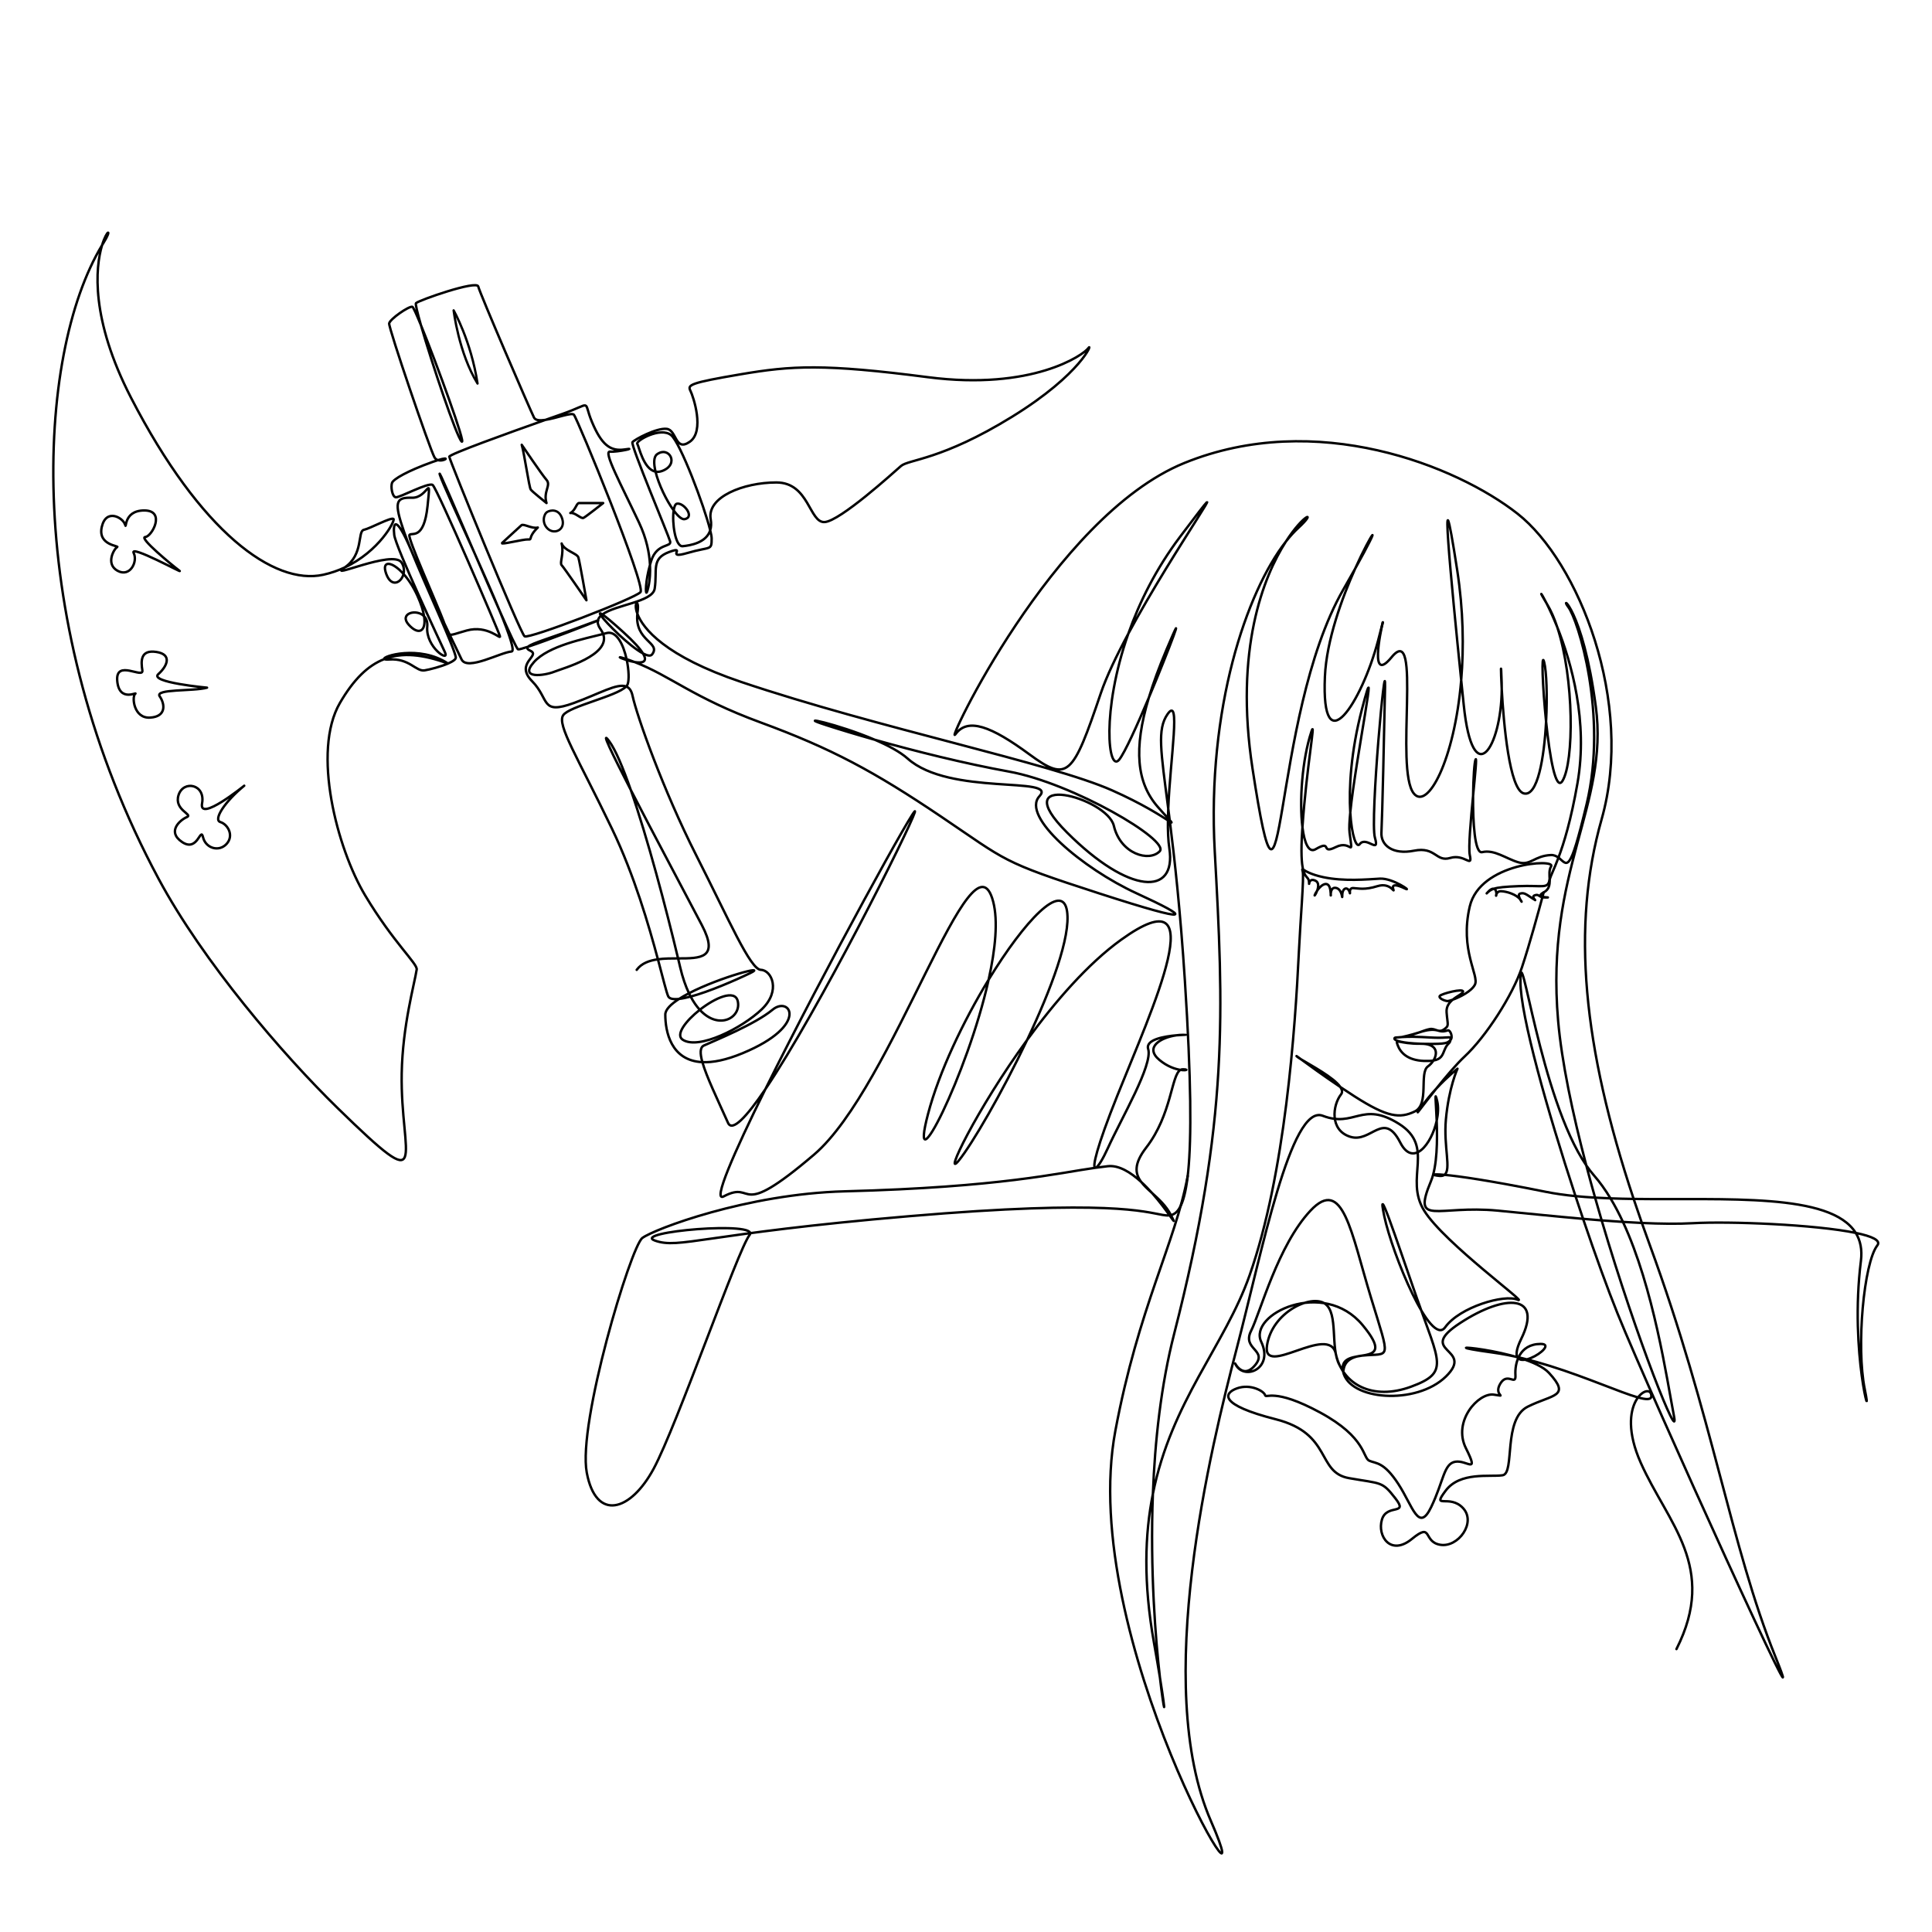 <?xml version="1.0" encoding="UTF-8" standalone="no"?>
<svg
   xmlns:dc="http://purl.org/dc/elements/1.1/"
   xmlns:cc="http://creativecommons.org/ns#"
   xmlns:rdf="http://www.w3.org/1999/02/22-rdf-syntax-ns#"
   xmlns:svg="http://www.w3.org/2000/svg"
   xmlns="http://www.w3.org/2000/svg"
   viewBox="0 0 5333.333 5333.333"
   height="5333.333"
   width="5333.333"
   xml:space="preserve"
   id="svg2"
   version="1.1"><defs
     id="defs6"><clipPath
       id="clipPath18"
       clipPathUnits="userSpaceOnUse"><path
         id="path16"
         d="M 0,4000 H 4000 V 0 H 0 Z" /></clipPath></defs><g
     transform="matrix(1.333,0,0,-1.333,0,5333.333)"
     id="g10"><g
       id="g12"><g
         clip-path="url(#clipPath18)"
         id="g14"><g
           transform="translate(1318.539,1992.535)"
           id="g20"><path
             id="path22"
             style="fill:none;stroke:#000000;stroke-width:5;stroke-linecap:round;stroke-linejoin:round;stroke-miterlimit:10;stroke-dasharray:none;stroke-opacity:1"
             d="m 0,0 c 9.88,13.521 25.95,19.32 43.97,21.82 13.41,1.86 27.9,1.88 41.71,1.89 46.53,0.01 85.35,-0.189 49.33,68.82 -33.44,64.08 -100.43,189.33 -147.3,280.18 -38.73,75.07 -63.72,126.65 -44.72,100.86 12.93,-17.549 28.41,-54.14 44.72,-100.86 34.59,-99.18 72.84,-243.99 97.97,-349 1.49,-6.2 2.93,-12.27 4.32,-18.18 5.08,-21.59 11.33,-39.41 18.27,-53.979 1.13,-2.381 2.28,-4.671 3.45,-6.87 5.97,-11.271 12.37,-20.33 18.95,-27.46 32.2,25.269 72.76,42.8 78.58,18.13 7.93,-33.601 -38.47,-61.67 -78.58,-18.13 -28.89,-22.67 -51.06,-51.571 -35.42,-61.87 33.07,-21.781 123.01,23.979 163.61,62.799 40.59,38.83 20.39,81.201 -1.61,81.85 -22,0.66 -66,103.35 -134,237.35 -68,134 -122.87,288.39 -131.87,330.38 -2.29,10.68 -6.71,16.6 -13.18,19.09 -18.99,7.28 -55.66,-15.07 -107.98,-34.09 -70.15,-25.49 -49.83,7.5 -86.81,45 -36.97,37.5 18.53,52.5 -3.52,63 -6.22,2.96 -7.98,5.45 -4.96,8.37 7.66,7.421 46.17,17.64 120.45,45.63 13.45,5.07 21.18,7.91 24.42,9.02 2.55,0.87 2.32,0.67 -0.08,-0.35 -14.14,-6.04 -103.54,-40.72 -144.79,-54.3 -11.35,-3.73 -19.05,-5.87 -20.54,-5.37 -2.57,0.86 -17.76,33.59 -37.91,79.1 -15.63,35.29 -34.24,78.28 -52.25,120.04 -33.92,75.45 -66.97,146.6 -71.83,162.34 -5.5,17.831 31.68,-69.22 71.83,-162.34 18.68,-41.56 37.62,-84.42 52.25,-120.04 19.8,-48.19 31.71,-83.11 24.41,-83.6 -22.5,-1.5 -91.5,-40.5 -103.49,-16.5 -3.92,7.84 -13.15,27 -24.9,51.8 -3.46,7.32 -7.15,15.14 -10.99,23.3 -22.93,48.83 -51.11,110.03 -69.09,152.28 -0.01,0.03 -0.03,0.07 -0.04,0.1 -0.02,0.04 -0.04,0.09 -0.06,0.14 -31.08,72.95 -37.55,55.89 -34.42,30.37 3.14,-25.56 94.5,-220.49 105,-242.99 10.5,-22.5 -40.5,10.5 -36.63,53.21 0.87,9.62 -1.97,16.62 -6.57,21.351 4.98,-32.341 -11.76,-39.831 -31.8,-17.561 -20.92,23.24 15.93,33.83 31.8,17.561 -1.73,11.219 -6.07,25.429 -13.8,42.429 -8.65,19.02 -18.91,34.18 -28.79,45.15 -4.49,-18.29 -25.04,-28.97 -35.71,-0.15 -10.68,28.83 11.33,27.26 35.71,0.15 1.81,7.41 0.98,16.06 -4.21,23.85 -18,26.99 -157.42,-37.47 -117.74,-10.51 0.01,0.01 0.02,0.01 0.03,0.02 39.78,27.01 26.22,74.99 39.72,77.99 13.49,3 56.99,27 61.49,22.5 3.79,-3.79 -29.65,-67.15 -101.21,-100.49 -0.01,-0.01 -0.02,-0.01 -0.03,-0.02 -13.41,-6.25 -28.16,-11.439 -44.25,-14.99 -102,-22.5 -254.01,87.4 -398.02,366.42 -84.26,163.26 -74.03,270.03 -60.05,316.1 9.92,32.67 21.71,34.81 3.04,4.94 -1.02,-1.63 -2.03,-3.28 -3.04,-4.94 -137.63,-227.6 -165.9,-785 117.06,-1312.199 92.27,-171.901 257.204,-364.074 371.07,-475.091 196.889,-191.961 129.278,-101.063 132.393,72.026 1.782,99.053 26.328,184.88 31.037,215.285 1.851,11.95 -48,55.499 -106.49,152.989 -58.5,97.5 -111,298.49 -52.5,398.99 28.16,48.38 57.71,77.63 92.04,90.85 36.98,14.26 79.51,9.9 131.82,-9.22 -59.26,39.41 -138.36,14.75 -131.82,9.22 1.03,-0.87 4.2,-1.27 9.93,-0.86 41.98,3 55.52,-25.5 73.52,-22.5 10.98,1.83 33.11,7.561 48.37,14.14 9.77,4.21 16.72,8.76 16.13,12.86 -2.86,19.97 -61.64,145.99 -92.98,222.88 -0.01,0.03 -0.03,0.07 -0.04,0.1 -0.02,0.04 -0.04,0.09 -0.06,0.14 -5.46,13.4 -10.08,25.3 -13.42,34.87 -22.5,64.49 -18,73.49 15.76,72.5 33.75,-0.99 39.74,54.99 32.24,-17.01 -7.5,-71.99 -33,-53.99 -37.5,-59.99 -4.5,-6 57,-142.5 70.5,-178.49 0.58,-1.54 1.11,-3.01 1.61,-4.4 5.3,-14.74 6.65,-21.49 10.99,-23.3 4.85,-2.009 13.42,2.14 35.39,8.2 43.5,12 70.5,-19.5 69,-12 -1.5,7.5 -130.49,307.48 -139.49,313.48 -9,6 -69,-27 -76.5,-25.5 -7.5,1.5 -10.5,22.5 -7.5,30 3,7.5 30.85,24.14 83.85,43.14 4.31,1.55 8.02,2.79 11.18,3.76 28.94,8.98 12.24,-3.72 0,0 -2.85,0.87 -5.45,2.62 -7.18,5.74 -10,18 -95.35,268.35 -93.85,277.35 1.5,9 40.5,35.99 48,34.49 1.68,-0.33 8.45,-15.24 17.78,-38.01 32.27,-78.72 95.16,-251.44 84.22,-240.97 -10.58,10.12 -61.78,162.7 -84.22,240.97 -7.49,26.15 -11.78,44.01 -10.28,45.51 6,6 125.99,48 128.99,34.5 3,-13.5 106.5,-253.49 115.5,-271.48 2.98,-5.95 12.21,-6.47 23.5,-4.78 h 0.01 c 22.85,3.44 54.1,15.93 58.98,10.78 7.3,-7.7 149.6,-354.31 138,-367.49 -11.6,-13.17 -230.99,-97.49 -239.99,-91.49 -9,6 -155.99,365.98 -155.99,371.98 0,5.1 122.66,49.29 198.99,76.22 h 0.01 c 13.39,4.73 25.36,8.92 34.99,12.28 64.49,22.49 41.99,29.99 61.49,-16.5 19.5,-46.5 37.5,-61.5 67.5,-57 30,4.5 -15,-6 -30,-4.5 -15,1.5 22.5,-67.5 60,-146.99 15.67,-33.199 21.45,-63.37 22.67,-87.48 1.72,-33.61 -5.42,-55.449 -6.97,-57.39 -2.47,-3.09 -2.65,23.16 6.97,57.39 0.73,2.6 1.52,5.25 2.37,7.94 12,38 42.66,28 39.33,40.67 -3.33,12.671 -82.5,200 -78,205.5 4.5,5.5 50,30 71,27.5 21,-2.5 17,-48.5 48,-26.5 31,22 7,93.5 1,105.5 -6,12 -2,16 104,34 106,18 172,22 388,-6 216,-28 322,46 332,60.11 10,14.12 -12,-52.11 -158,-142.11 -146,-90 -214,-88 -230,-102 -16,-14 -126,-114 -158,-116 -32,-2 -32,82 -100,82 -68,0 -144,-30 -136,-76 1.58,-9.07 1.06,-16.66 -0.97,-23.02 -8.16,-25.9 -40.97,-31.38 -57.03,-32.98 -15.28,-1.53 -22.39,48.88 -18.65,74.1 1.15,7.8 3.34,13.19 6.65,13.9 14,2.99 38,-28 16,-32 -5.71,-1.04 -13.97,6.32 -22.65,18.1 -15,20.41 -31.23,54.08 -37.55,80.321 -4.08,16.949 -4.03,30.789 3.15,35.969 24.71,17.82 47.05,-20.39 11.05,-34.39 -5.22,-2.03 -9.94,-2.42 -14.2,-1.579 -25.11,4.929 -34.38,52.449 -37.8,57.579 -4,6 48,36 70,18 19.12,-15.64 68.43,-146.04 81.03,-197.02 1.9,-7.69 2.97,-13.57 2.97,-16.98 0,-26 -2,-16 -50,-30 -48,-14 0,16 -38,2 -38,-14 -24,-38 -30,-76 -4.37,-27.71 -81.06,-33.09 -108.32,-53.36 -1.04,-0.76 -2,-1.56 -2.89,-2.37 -3.21,-2.95 -5.39,-6.21 -6.24,-9.87 -0.02,-0.12 -0.05,-0.24 -0.08,-0.35 -1.05,-5.14 0.5,-11.07 5.53,-18.05 2.41,-3.35 4.16,-6.61 5.3,-9.78 16.11,-44.14 -82.64,-70.76 -101.3,-78.22 -20,-8 -74,-16 -42,20 30.15,33.91 104.67,48.3 143.3,58.22 2.38,0.61 4.61,1.201 6.7,1.78 21.05,5.85 35.26,-23.85 41.83,-53.94 0.15,-0.66 0.29,-1.33 0.43,-2 4.29,-20.7 4.96,-41.21 1.74,-50.06 -0.55,-1.51 -1.59,-3.02 -3.05,-4.53 -19.87,-20.48 -117.87,-40.84 -130.39,-59.47 -13.44,-20 29.44,-86 101.44,-236 45.68,-95.16 76.06,-199.99 94.72,-269.53 10.76,-40.07 17.62,-68.429 21.28,-76.469 2.46,-5.411 10.71,-6.83 22.57,-5.511 6.89,0.77 15,2.461 23.9,4.841 38.07,10.149 90.51,32.779 123.53,48.67 37.64,18.119 -62.72,-8.46 -126.98,-41.8 -7.38,-3.841 -14.29,-7.761 -20.45,-11.711 -17.15,-11 -28.57,-22.239 -28.57,-32.489 0,-34.651 11.35,-95.411 76.81,-98.481 -5.15,18.29 -5.15,30.691 3.19,34.481 22,10 106,44 142,74 36,30 78,-32 -62,-90 -34.53,-14.311 -61.76,-19.491 -83.19,-18.481 8.43,-29.979 30.74,-75.78 52.95,-125.38 8.52,-20.03 38.14,11.321 77.47,69.37 121.83,246.38 319.29,604.81 309.57,573.7 -11.07,-35.43 -198.83,-410.31 -309.57,-573.7 -66.11,-133.71 -109.96,-234.429 -86.33,-221.99 67.15,35.37 22.53,-53.88 187.1,86.481 164.57,140.359 328,687.999 371,523.999 10.42,-39.73 4.6,-98.48 -9.41,-161.68 C 685.041,-218 561.12,-459.27 603.25,-298.75 c 22.94,87.41 73.26,192.601 125.59,278.42 74.48,122.18 153.01,205.121 162.41,141.68 7.8,-52.66 -32.9,-161.43 -82.68,-266.49 -52.32,-110.4 -114.67,-216.719 -141.32,-249.509 -33.73,-41.521 35.21,103.799 141.32,249.509 57.45,78.92 125.82,157.95 194.68,207.49 196,141 64,-142.999 -8,-322.999 -43.14,-107.861 -51.82,-147.971 -45.709,-149.321 0.369,-0.08 0.799,-0.019 1.279,0.18 4.75,1.99 14.53,17.65 24.89,40.471 28.46,62.67 93.54,172.67 83.54,205.34 -6.03,19.679 33.69,26.29 58.64,28.439 5.86,0.511 10.92,0.77 14.36,0.891 0.041,0 0.07,0 0.11,0.009 5.66,0.191 6.87,0.02 0,0 -0.04,-0.009 -0.069,-0.009 -0.11,-0.009 h -1.669 c -4.081,0 -8.361,-0.3 -12.691,-0.891 -32.4,-4.399 -67.07,-24.64 -35.309,-51.109 16.379,-13.651 32.759,-18.88 43.489,-20.521 1.39,0.78 2.88,1.191 4.511,1.191 13.079,0 8.339,-3.17 -4.511,-1.191 -19.05,-10.779 -18,-92.46 -70.82,-160.809 -25.97,-33.611 -23.55,-53.75 -10.48,-71.231 5.86,-7.85 13.88,-15.17 22.43,-22.92 13.95,-12.67 29.341,-26.51 39.17,-45.79 v -0.01 c 9.1,-17.849 6.82,-14.009 -2.81,-0.49 -7.91,11.11 -20.78,28.76 -36.36,46.29 -7,7.87 -14.54,15.71 -22.43,22.92 -21.84,19.971 -46.3,35.11 -69.06,32.561 -7.76,-0.871 -15.97,-1.92 -24.89,-3.141 -0.42,-0.06 -0.85,-0.12 -1.279,-0.18 -73.431,-10.09 -195.292,-40.298 -518.291,-48.679 -203.271,-5.276 -395.546,-78.615 -419.542,-96.611 -23.995,-17.996 -134.269,-383.924 -115.125,-485.903 19.145,-101.98 90.641,-80.838 138.631,8.24 47.991,89.078 174.455,453.668 198.45,483.662 23.995,29.993 -246.699,6.508 -195.694,-11.494 51.005,-18.002 98.445,14.161 526.27,50.585 413.63,35.215 488.86,8.641 524.86,2.641 4.78,-0.801 9.66,-1.471 14.46,-0.891 0.94,0.11 1.88,0.271 2.81,0.49 30.18,7.06 55.59,73.231 28.88,485.281 -9.5,146.599 -21.34,252.139 -31.04,329.629 -0.129,1.061 -0.27,2.11 -0.4,3.15 -1.03,8.24 -2.05,16.161 -3.019,23.78 -15.451,120.07 -23.201,164.15 -1.541,195.44 27.85,40.22 5.93,-89.07 1.541,-195.44 -0.281,-6.72 -0.491,-13.34 -0.611,-19.83 -0.03,-1.51 -0.05,-3 -0.07,-4.49 -0.279,-21.86 0.51,-41.96 3.01,-58.4 15.04,-98.82 -83.02,-95.649 -212.039,33.36 -129.011,129.02 83.089,72.53 97.049,13.76 13.97,-58.76 73.25,-75.4 94.97,-52.76 21.731,22.63 -180.01,141.01 -312.03,165.02 -91.52,16.64 -193.14,41.93 -277.86,65.88 -37.48,10.591 -71.66,20.92 -100.18,30.13 -68.66,22.15 23.5,2.79 100.18,-30.13 27.17,-11.67 52.4,-25.04 67.84,-38.88 87.01,-78.01 312.031,-36.01 273.031,-78.01 -39.011,-42 90.009,-150.01 201.019,-201.019 111.01,-51 126.01,-66.011 -78.01,0 C 753.07,224.55 768.07,224.55 630.06,317.56 492.04,410.57 403.86,458.24 256.86,512.24 116.18,563.91 70.3,608.72 -4.38,637.45 c -3.35,1.3 -6.76,2.56 -10.24,3.78 -2.32,0.82 -4.42,1.541 -6.3,2.18 -22.71,7.66 -14.22,2.58 0.43,-2 4.99,-1.55 10.69,-3.04 16.11,-3.96 15.29,-2.57 28.42,-0.52 17.34,17.821 -5.85,9.699 -18.46,23.939 -41.08,44.459 -22.86,20.74 -36.35,31.86 -42.95,36.26 -5.98,4 -6.33,2.49 -2.89,-2.37 10.77,-15.22 58.79,-63.45 86.92,-78.349 8.9,-4.721 15.81,-6.101 18.92,-2.041 C 50.92,678.14 -4.44,680.15 1.36,737.541 -7.76,762.24 5.9,769.22 1.88,741.73 1.67,740.3 1.5,738.9 1.36,737.541 12.64,706.99 58.78,649.32 216.37,596.23 501.35,500.24 857.6,428.14 984.42,371.75 c 63.01,-28.02 100.64,-52.479 115.69,-62.16 1.63,-1.049 3,-1.93 4.1,-2.61 4.89,-3.05 4.65,-2.41 -0.4,3.15 -1.019,1.12 -2.229,2.43 -3.63,3.95 -4.77,5.2 -11.79,12.82 -20.93,23.27 -43.7,49.95 -50.86,119.38 -18.63,226.36 9.07,30.11 21.26,63.19 36.63,99.64 44.51,105.54 5.74,0.88 -36.63,-99.64 -24.27,-57.57 -49.72,-113.79 -61.37,-128.36 -22.81,-28.52 -37.58,100.66 18.89,260.89 22.73,64.51 57.02,134.051 106.97,200.37 C 1263.831,1080.771 1114,874.34 1018.14,696.24 993.74,650.91 972.831,607.41 961.07,572.66 903.1,401.35 892.831,387.74 813.34,446.24 c -79.5,58.5 -127.5,76.5 -153,42 -25.49,-34.5 200.741,450.38 473.77,561.39 273.03,111.01 564.06,-6 690.07,-105.01 126.01,-99.01 243.02,-390.04 174.02,-633.06 -62.94,-221.65 -38.53,-470.749 66.4,-785.99 5.46,-16.4 11.13,-32.98 17.03,-49.74 5.03,-14.319 10.22,-28.769 15.57,-43.359 132.02,-360.04 168.02,-624.061 261.03,-855.091 93.01,-231.02 -258.02,540.06 -327.03,711.07 -20.05,49.68 -45.409,119.37 -71.31,195.901 -5.23,15.45 -10.48,31.17 -15.72,47.069 -58.07,176.42 -113.99,373.801 -113.99,444.101 0,102.479 39.87,-239.481 136.29,-380.391 5.19,-7.6 10.55,-14.609 16.08,-20.94 12.241,-14.009 23.6,-29.98 34.12,-47.44 9.2,-15.229 17.76,-31.58 25.75,-48.739 63.73,-136.87 90.871,-325.141 105.79,-402.58 11.98,-62.16 -76.419,157.159 -149.84,405.719 -4.61,15.611 -9.16,31.33 -13.63,47.111 -6.29,22.239 -12.409,44.59 -18.27,66.869 -28.47,108.12 -50.94,214.58 -58.28,299.381 -27.01,312.039 105.53,445.129 78,651.069 -27.52,205.941 -76.94,231.77 -56.94,205.77 20,-26 82.25,-223.24 38,-408 -36.1,-150.72 -39.57,-124.809 -58.35,-110.96 -4.24,3.12 -9.26,5.64 -15.62,5.36 -34.5,-1.5 -42,-22.5 -67.489,-15 -25.5,7.5 -49.5,27 -75,21 -15.231,-3.58 -19.221,61.3 -18.691,116.71 v 0.02 c 0.35,37.36 2.77,70.42 5.191,75.26 2.819,5.64 -0.981,-31.42 -5.191,-75.26 v -0.02 c -4.74,-49.48 -9.99,-107.6 -6.809,-122.71 6,-28.5 -10.5,3 -40.5,-6 -30,-9 -30,24 -74.991,15 -45,-9 -69,12 -67.5,37.5 1.5,25.5 6,218.99 7.5,301.48 1.5,82.5 -31.5,-275.98 -21,-311.98 10.5,-36 -18,4.5 -31.5,-13.5 -6.64,-8.85 -16.54,16.76 -19.54,65.59 -3.1,50.47 1.17,125.73 24.04,213.4 38.52,147.64 -13.08,-102.53 -24.04,-213.4 -1.85,-18.66 -2.54,-33.38 -1.46,-41.59 7.5,-57 4.5,-13.5 -28.5,-30 -32.99,-16.5 -5.99,16.5 -41.99,-4.5 -13.84,-8.08 -22.93,12.2 -27.1,45.55 -6.669,53.37 -0.72,140.25 18.54,198.05 9.82,29.46 -9.91,-72.38 -18.54,-198.05 -0.15,-2.31 -0.31,-4.63 -0.46,-6.95 -2.91,-44.96 -1.24,-67.91 1.82,-80.579 h 0.011 c 4.289,-17.75 11.289,-15.291 12.169,-24.921 0.21,-2.32 0.28,-3.8 0.291,-4.65 0.04,-1.42 -0.091,-1.09 0,0 0.239,2.92 2.069,11.341 12.709,6.65 7.92,-3.49 6.72,-13.059 4.041,-20.62 -3.061,-8.67 -8.081,-14.689 -3.541,-5.88 1.03,2.01 2.23,3.99 3.541,5.88 9.459,13.65 24.819,22.4 27.459,-0.88 0.28,-2.45 0.46,-4.37 0.57,-5.84 0.53,-6.57 -0.27,-4.29 0,0 0.33,5.19 2.23,13.33 9.93,12.34 15.5,-2 13.5,-30 14,-14.5 0.5,15.5 11.5,17 15,6 3.5,-11 -4,8.5 7.5,8 11.5,-0.5 23,-4.5 50.5,4 27.5,8.5 36,-17 32.5,-6 -3.5,11 8,9 24.5,1 16.5,-8 -25,22 -52,20.5 -27,-1.5 -74,-6 -117,3 -27.16,5.68 -38.36,13.76 -42.169,15.921 h -0.011 c -2.22,1.259 -1.92,0.5 -0.82,-3.921 3,-12 -4.53,-96.53 -8,-168.5 -7.53,-155.93 -28,-457.999 -102,-667.999 -51.419,-145.911 -161.8,-260.401 -200.24,-452.561 -16.88,-84.399 -19.88,-183.79 2.09,-307.399 5.26,-29.58 9.36,-53.801 12.51,-73.111 14.37,-88.42 8.46,-73.95 0,0 -8.92,77.821 -20.66,221.521 -14.6,380.51 4.16,108.8 16.65,224.75 44.1,331.66 114.01,444.04 102.01,672.071 84,999.1 -16.279,295.78 65.59,537.12 147.3,641.32 37.34,58.21 65.51,64.99 25.76,28.34 -8.51,-7.85 -17.14,-17.33 -25.76,-28.34 -46.34,-72.23 -106.82,-223.65 -69.16,-469.52 68,-443.999 35.44,104.45 188,370 9.42,16.4 17.57,30.8 24.55,43.32 34.68,77.42 59.86,107.29 0,0 -26.8,-59.82 -59.28,-148.06 -62.55,-223.32 -8,-184 76,-54 110,74 5.46,20.54 8.23,31.61 9.32,36.03 0.04,0.17 0.08,0.32 0.11,0.47 v 0.01 c 0.02,0.07 0.03,0.14 0.05,0.2 0.02,0.06 0.03,0.09 0.02,0.08 0.02,0.06 0.03,0.12 0.041,0.18 0.029,0.11 0.049,0.17 0.049,0.21 0.11,0.46 0.19,0.77 0.23,0.96" /></g><g
           transform="translate(2863.658,2712.235)"
           id="g24"><path
             id="path26"
             style="fill:none;stroke:#000000;stroke-width:5;stroke-linecap:round;stroke-linejoin:round;stroke-miterlimit:10;stroke-dasharray:none;stroke-opacity:1"
             d="m 0,0 c 0,0 0,-0.01 -0.01,-0.03 v -0.01 c 0,-0.01 0,-0.03 -0.019,-0.08 v -0.01 c 0,-0.03 -0.01,-0.05 -0.021,-0.08 -0.05,-0.19 -0.13,-0.52 -0.229,-0.96 0,-0.04 -0.021,-0.1 -0.05,-0.21 -0.011,-0.06 -0.021,-0.12 -0.04,-0.18 0.01,0.01 0,-0.02 -0.021,-0.08 -0.019,-0.06 -0.03,-0.13 -0.049,-0.2 V -1.85 C -0.47,-2 -0.51,-2.15 -0.55,-2.32 c -4.01,-17.48 -27.399,-126.2 18.681,-70.03 64,78 6,-232 46,-282 28.449,-35.57 84.239,68.53 98.229,234.54 -19.979,195.92 -48.519,489.32 -8.229,227.46 12.699,-82.55 13.899,-160.1 8.229,-227.46 1.84,-18.06 3.611,-35.29 5.241,-51.18 18.679,-181.45 78,-88.74 78.7,32.79 -2.33,43.05 -1.681,62.03 -0.17,13.85 0.149,-4.65 0.199,-9.27 0.17,-13.85 3.849,-71.31 15.899,-208.67 45.83,-216.15 28.29,-7.07 41.989,72.7 46.019,148.82 -7.519,73.06 -10.019,146.2 -4.019,123.18 4.93,-18.89 6.819,-70.15 4.019,-123.18 7.5,-72.94 19.991,-145.8 33.981,-122.82 23.939,39.33 24.489,211.75 -10.87,318.41 -0.011,0.02 -0.011,0.04 -0.031,0.06 -5.98,18.05 -13,34.22 -21.099,47.53 -0.261,0.43 -0.521,0.85 -0.771,1.26 0,0.01 0,0.01 -0.009,0.02 -17.04,28.12 -12.63,25 0,0 0.009,-0.01 0.009,-0.01 0.009,-0.02 5.941,-11.76 13.691,-28.34 21.87,-48.79 0.02,-0.02 0.02,-0.04 0.031,-0.06 29.309,-73.14 64.229,-195.66 41.92,-323.09 -13.481,-77.03 -28.13,-124.27 -39.401,-154.28 -9.04,-24.09 -15.91,-37.08 -18.24,-45.44 -0.159,-0.55 -0.3,-1.09 -0.409,-1.6 -4,-18 -14,-10 -64,-12 -28.231,-1.13 -42.441,-2.58 -51.25,-5.42 -6.801,-2.2 -10.401,-5.23 -14.75,-9.58 6.859,8.07 11.599,10.28 14.75,9.58 4.21,-0.93 5.59,-7.04 5.359,-11.29 0.01,-0.01 0,-0.01 0,-0.01 -0.01,-0.45 -0.05,-0.88 -0.109,-1.28 -0.5,-3.49 -1,-1.52 0.109,1.28 0,0 0.01,0 0,0.01 1.12,2.82 3.87,6.46 9.891,6.21 11.42,-0.48 30.989,-6.39 39.309,-16.87 0.43,-0.53 0.831,-1.07 1.191,-1.63 3.779,-5.8 1.199,-2.95 -1.191,1.63 -2.349,4.48 -4.519,10.63 -0.309,11.87 8.5,2.5 11.5,-0.5 26,-10 14.5,-9.5 -5.5,3 4.5,6.5 8.059,2.82 7.68,-2.15 15.849,-3.92 1.97,-0.43 4.441,-0.68 7.651,-0.58 9.489,0.29 -1.03,-0.25 -7.401,1.52 -4.709,1.31 -7.16,3.88 2.401,8.98" /></g><g
           transform="translate(3209.198,2179.485)"
           id="g28"><path
             id="path30"
             style="fill:none;stroke:#000000;stroke-width:5;stroke-linecap:round;stroke-linejoin:round;stroke-miterlimit:10;stroke-dasharray:none;stroke-opacity:1"
             d="m 0,0 c 0.301,-10.4 -0.75,-20.38 -12.409,-26.6 0,0 -0.861,-3.27 -2.401,-8.98 -0.08,-0.31 -0.16,-0.62 -0.25,-0.94 -7.009,-26.12 -26.599,-98.02 -42.309,-145.169 -19.5,-58.491 -75,-143.991 -118.5,-184.491 -17.191,-16.009 -39.801,-42.88 -58.901,-66.719 -10.4,-11.211 -21.309,-24.181 -31.089,-38.271 -19.13,-27.53 1.87,1.81 31.089,38.271 23.22,25.019 43.901,41.219 43.901,41.219 0,0 -18,-39 -24,-104.99 -5.131,-56.4 11.659,-104.04 -3.021,-114.82 -28.74,2.591 -25.979,-0.699 -10.479,-2.18 4.579,-0.44 7.989,0.33 10.479,2.18 29.63,-2.659 92.781,-11.57 210.01,-35.17 19.12,-3.85 39.71,-6.73 61.391,-8.87 13.149,-1.3 26.71,-2.34 40.569,-3.159 10.481,-0.621 21.13,-1.111 31.931,-1.511 15.719,-0.58 31.729,-0.949 47.929,-1.18 191.22,-2.74 407.911,13.6 459.92,-70.349 9.661,-15.581 13.64,-34.621 10.731,-57.871 -24,-192 26,-354 8,-266 -18,88 -2,262 26,298 7.979,10.26 -11.021,18.9 -44.731,25.871 -84.519,17.469 -261.49,24.419 -337.269,20.129 -30.601,-1.73 -66.71,-1.299 -105.62,0.48 -12.8,0.59 -25.901,1.32 -39.21,2.181 -14.481,0.919 -29.2,1.979 -44.051,3.139 -12.76,1 -25.619,2.08 -38.48,3.2 -61.459,5.38 -123.19,11.911 -176.639,17 -126,12 -178,-34 -138.441,60.97 13.13,31.53 13.43,85.35 11.901,125.14 v 0.02 c 3.12,14.34 3.819,28.65 1.08,40.3 -6.021,25.59 -2.631,-0.229 -1.08,-40.3 v -0.02 c -10.551,-48.449 -48.74,-97.26 -75.41,-45.18 -34.58,67.5 -60,-1.5 -103.5,12 -43.491,13.5 -36.55,65.74 -19.22,87.74 3.43,4.35 2.449,9.6 -1.41,15.32 l -0.011,0.01 c -13.31,19.71 -60.939,44.911 -81.29,57.33 -0.01,0.01 -0.02,0.01 -0.02,0.01 -8.53,6.23 -11.87,8.64 -7.929,5.33 1.54,-1.299 4.3,-3.11 7.929,-5.33 0,0 0.01,0 0.02,-0.01 14.931,-10.89 45.73,-33.419 81.29,-57.33 l 0.011,-0.01 c 9.529,-6.4 19.41,-12.91 29.41,-19.32 68.67,-44 94,-46 124.67,-31.34 30.67,14.67 8.67,80 27.33,93.34 4.399,3.14 8.399,7.44 11.35,12.16 8.95,14.28 8.29,32.49 -20.061,34.581 h -0.029 c -2.031,0.149 -4.201,0.21 -6.531,0.189 h -0.179 c -45.34,-0.45 -52.991,12.36 -47.21,-2.93 5.79,-15.31 20,-31.34 54.66,-32.67 8.069,-0.31 14.359,-0.01 19.35,0.83 16.469,2.75 18.719,11.25 23.32,22.5 6,14.67 10.67,11.34 12,20 1.33,8.67 -2,4.67 -24,4.67 -22,0 -44.67,3.33 -76.511,1.48 0,0 0.021,0 0.07,0.01 0.01,0.01 0.031,0.01 0.04,0.01 1.5,0.32 17.951,3.86 36.01,9.71 0.03,0.01 0.061,0.02 0.09,0.03 0.021,0.01 0.04,0.01 0.061,0.02 16.839,5.441 27.25,6.17 36.139,4.191 1.071,-0.241 2.12,-0.521 3.151,-0.83 0.019,-0.011 0.04,-0.011 0.059,-0.021 9.63,-2.88 14.901,-0.6 19.561,0.73 4.66,1.34 11.33,-14 5.33,-20 -6,-6 -7.33,-8.66 -51.33,-8 -1.37,0.02 -2.731,0.05 -4.051,0.081 h -0.029 c -2.311,0.049 -4.54,0.109 -6.71,0.189 -36.5,1.311 -53.271,6.13 -53.88,10.4 -0.5,3.51 4.279,2.121 15.489,3.48 0,0 0.021,0 0.07,0.01 0.01,0.01 0.031,0.01 0.04,0.01 3.661,0.451 8.01,1.19 13.071,2.5 8.969,2.31 16.429,4.88 22.939,7.21 0.03,0.01 0.061,0.02 0.09,0.03 0.021,0.01 0.04,0.01 0.061,0.02 8.399,3.01 15.2,5.62 21.57,6.74 5.63,0.99 10.1,-1.129 14.569,-2.549 1.04,-0.341 2.09,-0.631 3.151,-0.83 0.019,-0.011 0.04,-0.011 0.059,-0.021 3.521,-0.66 7.191,-0.35 11.561,2.73 11.33,8 7.33,8.67 5.33,35.34 -0.891,11.84 5.309,20.01 12.659,26.14 9.2,7.67 20.2,12.12 21.341,16.52 2.05,7.92 -44.67,-4 -48,-8.66 -3.33,-4.67 9.33,-10 15.33,-10.67 1.609,-0.18 5.84,0.85 11.329,2.81 14.91,5.33 39.181,17.55 46.011,31.19 9.33,18.67 -32,71.33 -10.67,162 21.33,90.67 178.5,99 168.5,83 C -1.729,19.69 -0.279,9.66 0,0" /></g><g
           transform="translate(3471.789,585.886)"
           id="g32"><path
             id="path34"
             style="fill:none;stroke:#000000;stroke-width:5;stroke-linecap:round;stroke-linejoin:round;stroke-miterlimit:10;stroke-dasharray:none;stroke-opacity:1"
             d="m 0,0 c 86,170 -18,260 -74,386 -56,126 22,170 22,138 0,-32 -168,68 -328,90 -160,22 70,8 116,-42 46,-50 8,-44 -44,-70 -52,-26 -26,-138 -52,-142 -26,-4 -88,8 -118,-32 -30,-40 8,-6 36,-36 28,-30 -9.962,-82 -46.981,-76 C -526,222 -504,264 -548,228 c -44,-36 -72,6 -62,40 10,34 56,8.083 28,44.041 C -610,348 -610,342 -678,354 c -68,12 -34,92 -152,122 -118,30 -108,54 -80,64 28,10 56,-6 58,-14 2,-8 18,16 114,-36 96,-52 88,-94 102,-100 14,-6 30,-2 60,-48 30,-46 42,-101.917 68,-47.959 26,53.959 26,89.959 50,93.959 24,4 50,-28 22,28 -28,56 26.04,115.456 57.538,110.956 31.499,-4.499 -1.5,-3 13.499,22.499 15,25.499 32.999,-6 31.499,17.999 -1.5,23.999 7.499,64.497 52.497,64.497 44.998,0 -85.495,-80.996 -40.498,10.499 44.998,91.496 -31.905,94.496 -126.197,32.999 -94.291,-61.497 31.702,-50.998 -29.795,-110.995 -61.497,-59.997 -200.989,-49.497 -212.989,10.5 -11.999,59.997 121.494,-1.5 40.498,95.995 -80.996,97.495 -236.989,22.499 -209.989,-34.498 26.998,-56.997 -37.505,-82.107 -53.998,-44.998 -6,13.499 11.999,-37.498 40.498,-4.5 28.499,32.999 -26.999,32.999 -7.5,71.997 19.5,38.998 55.498,176.99 122.995,248.987 67.496,71.997 84.144,-45.061 125.318,-180.022 41.173,-134.962 40.234,-114.254 -17.794,-120.108 -58.027,-5.855 -28.028,-55.352 -47.527,-19.354 -19.499,35.998 -1.456,106.729 -29.977,126.861 -28.52,20.132 -109.516,-17.366 -120.016,-86.363 -10.499,-68.996 128.973,46.139 142.483,-17.429 13.509,-63.567 76.171,-97.518 156.002,-68.067 79.831,29.452 58.497,49.498 11.999,182.991 -46.497,133.493 -83.995,247.488 -67.496,169.491 16.499,-77.996 95.995,-271.486 125.993,-229.488 29.999,41.998 122.994,68.997 149.993,56.997 26.998,-11.999 -151.493,116.994 -193.49,184.491 -41.998,67.497 23.998,131.994 -52.498,179.992 -76.496,47.997 -91.495,-9 -157.492,16.499 C -798.44,1129.926 -858.437,822.441 -910.936,621.451 -963.433,420.462 -1086.235,-76 -964.118,-356 -842,-636 -1242.282,23.828 -1162,452 c 48,256 123.7,387.567 149.85,527.784" /></g><g
           transform="translate(505.789,2373.885)"
           id="g36"><path
             id="path38"
             style="fill:none;stroke:#000000;stroke-width:5;stroke-linecap:round;stroke-linejoin:round;stroke-miterlimit:10;stroke-dasharray:none;stroke-opacity:1"
             d="m 0,0 c -40.667,-33.333 -64.667,-70.667 -49.333,-75.333 15.333,-4.667 28.666,-28 12.666,-45.334 -16,-17.333 -43.333,-8.666 -48.666,14 -5.334,22.667 -10.667,-32 -43.334,-10 -32.666,22 -3.333,46.162 10,51.748 C -105.333,-59.333 -146,-50.667 -136,-19.333 -126,12 -80,3.333 -87.333,-36.667 -94.667,-76.667 0,0 0,0 Z" /></g><g
           transform="translate(428.789,2576.885)"
           id="g40"><path
             id="path42"
             style="fill:none;stroke:#000000;stroke-width:5;stroke-linecap:round;stroke-linejoin:round;stroke-miterlimit:10;stroke-dasharray:none;stroke-opacity:1"
             d="m 0,0 c -29,-8 -109,-2 -98,-18 11,-16 14,-42 -20,-44 -34,-2 -38,43 -31,49 7,6 -33,-19 -37,27 -4,46 55,3 52,22 -3,19 -4.194,43 28.903,38 C -72,69 -82,45 -101,28 -120,11 0,0 0,0 Z" /></g><g
           transform="translate(371.789,2818.885)"
           id="g44"><path
             id="path46"
             style="fill:none;stroke:#000000;stroke-width:5;stroke-linecap:round;stroke-linejoin:round;stroke-miterlimit:10;stroke-dasharray:none;stroke-opacity:1"
             d="m 0,0 c 8.944,-6.708 -104,55 -95,37 9,-18 -7.389,-51 -33.194,-37 -25.806,14 -7.195,46 -1,49 C -123,52 -170,52 -161,91 c 9,39 44,19 48,5 4,-14 -5,29 40,29 45,0 16,-54 2,-55 C -85,69 -16,12 0,0 Z" /></g><g
           transform="translate(1113.789,2908.552)"
           id="g48"><path
             id="path50"
             style="fill:none;stroke:#000000;stroke-width:5;stroke-linecap:round;stroke-linejoin:round;stroke-miterlimit:10;stroke-dasharray:none;stroke-opacity:1"
             d="m 0,0 c -11.333,-3.333 -30,8.667 -34,4.667 -4,-4 -35.333,-32 -40,-36.667 -4.667,-4.667 44,8 54,7.333 10,-0.666 -2,3.334 20,24.667 z" /></g><g
           transform="translate(1163.122,2875.517)"
           id="g52"><path
             id="path54"
             style="fill:none;stroke:#000000;stroke-width:5;stroke-linecap:round;stroke-linejoin:round;stroke-miterlimit:10;stroke-dasharray:none;stroke-opacity:1"
             d="m 0,0 c 5.333,-20.965 -4.667,-40.298 0,-44.965 4.667,-4.667 51.333,-72.667 51.333,-72.667 0,0 -14,80 -16.666,88.667 C 32,-20.298 5.333,-15.035 0,0 Z" /></g><g
           transform="translate(1181.122,2938.552)"
           id="g56"><path
             id="path58"
             style="fill:none;stroke:#000000;stroke-width:5;stroke-linecap:round;stroke-linejoin:round;stroke-miterlimit:10;stroke-dasharray:none;stroke-opacity:1"
             d="m 0,0 c 10.667,5.333 12.667,20.667 18,20.667 h 50 c 0,0 -35.333,-28 -40.667,-30.667 C 22,-12.667 9.333,2 0,0 Z" /></g><g
           transform="translate(1080.456,3079.885)"
           id="g60"><path
             id="path62"
             style="fill:none;stroke:#000000;stroke-width:5;stroke-linecap:round;stroke-linejoin:round;stroke-miterlimit:10;stroke-dasharray:none;stroke-opacity:1"
             d="m 0,0 c 5.333,-18 15.333,-88 18.667,-92.667 3.333,-4.666 28,-24 32.666,-28 -7.333,24 10,36.667 0,48 C 41.333,-61.333 0,0 0,0 Z" /></g><g
           transform="translate(1133.123,2940.73)"
           id="g64"><path
             id="path66"
             style="fill:none;stroke:#000000;stroke-width:4.809;stroke-linecap:round;stroke-linejoin:round;stroke-miterlimit:10;stroke-dasharray:none;stroke-opacity:1"
             d="M 0,0 C -7.578,-4.794 -11.608,-23.53 1.862,-35.247 15.333,-46.964 38,-37.082 31.333,-14.581 24.666,7.92 6,3.797 0,0 Z" /></g><g
           transform="translate(939.435,3358.23)"
           id="g68"><path
             id="path70"
             style="fill:none;stroke:#000000;stroke-width:4.809;stroke-linecap:round;stroke-linejoin:round;stroke-miterlimit:10;stroke-dasharray:none;stroke-opacity:1"
             d="M 0,0 C 0,0 10.5,-88.496 49.498,-151.493 35.998,-62.997 0,0 0,0 Z" /></g></g></g></g></svg>